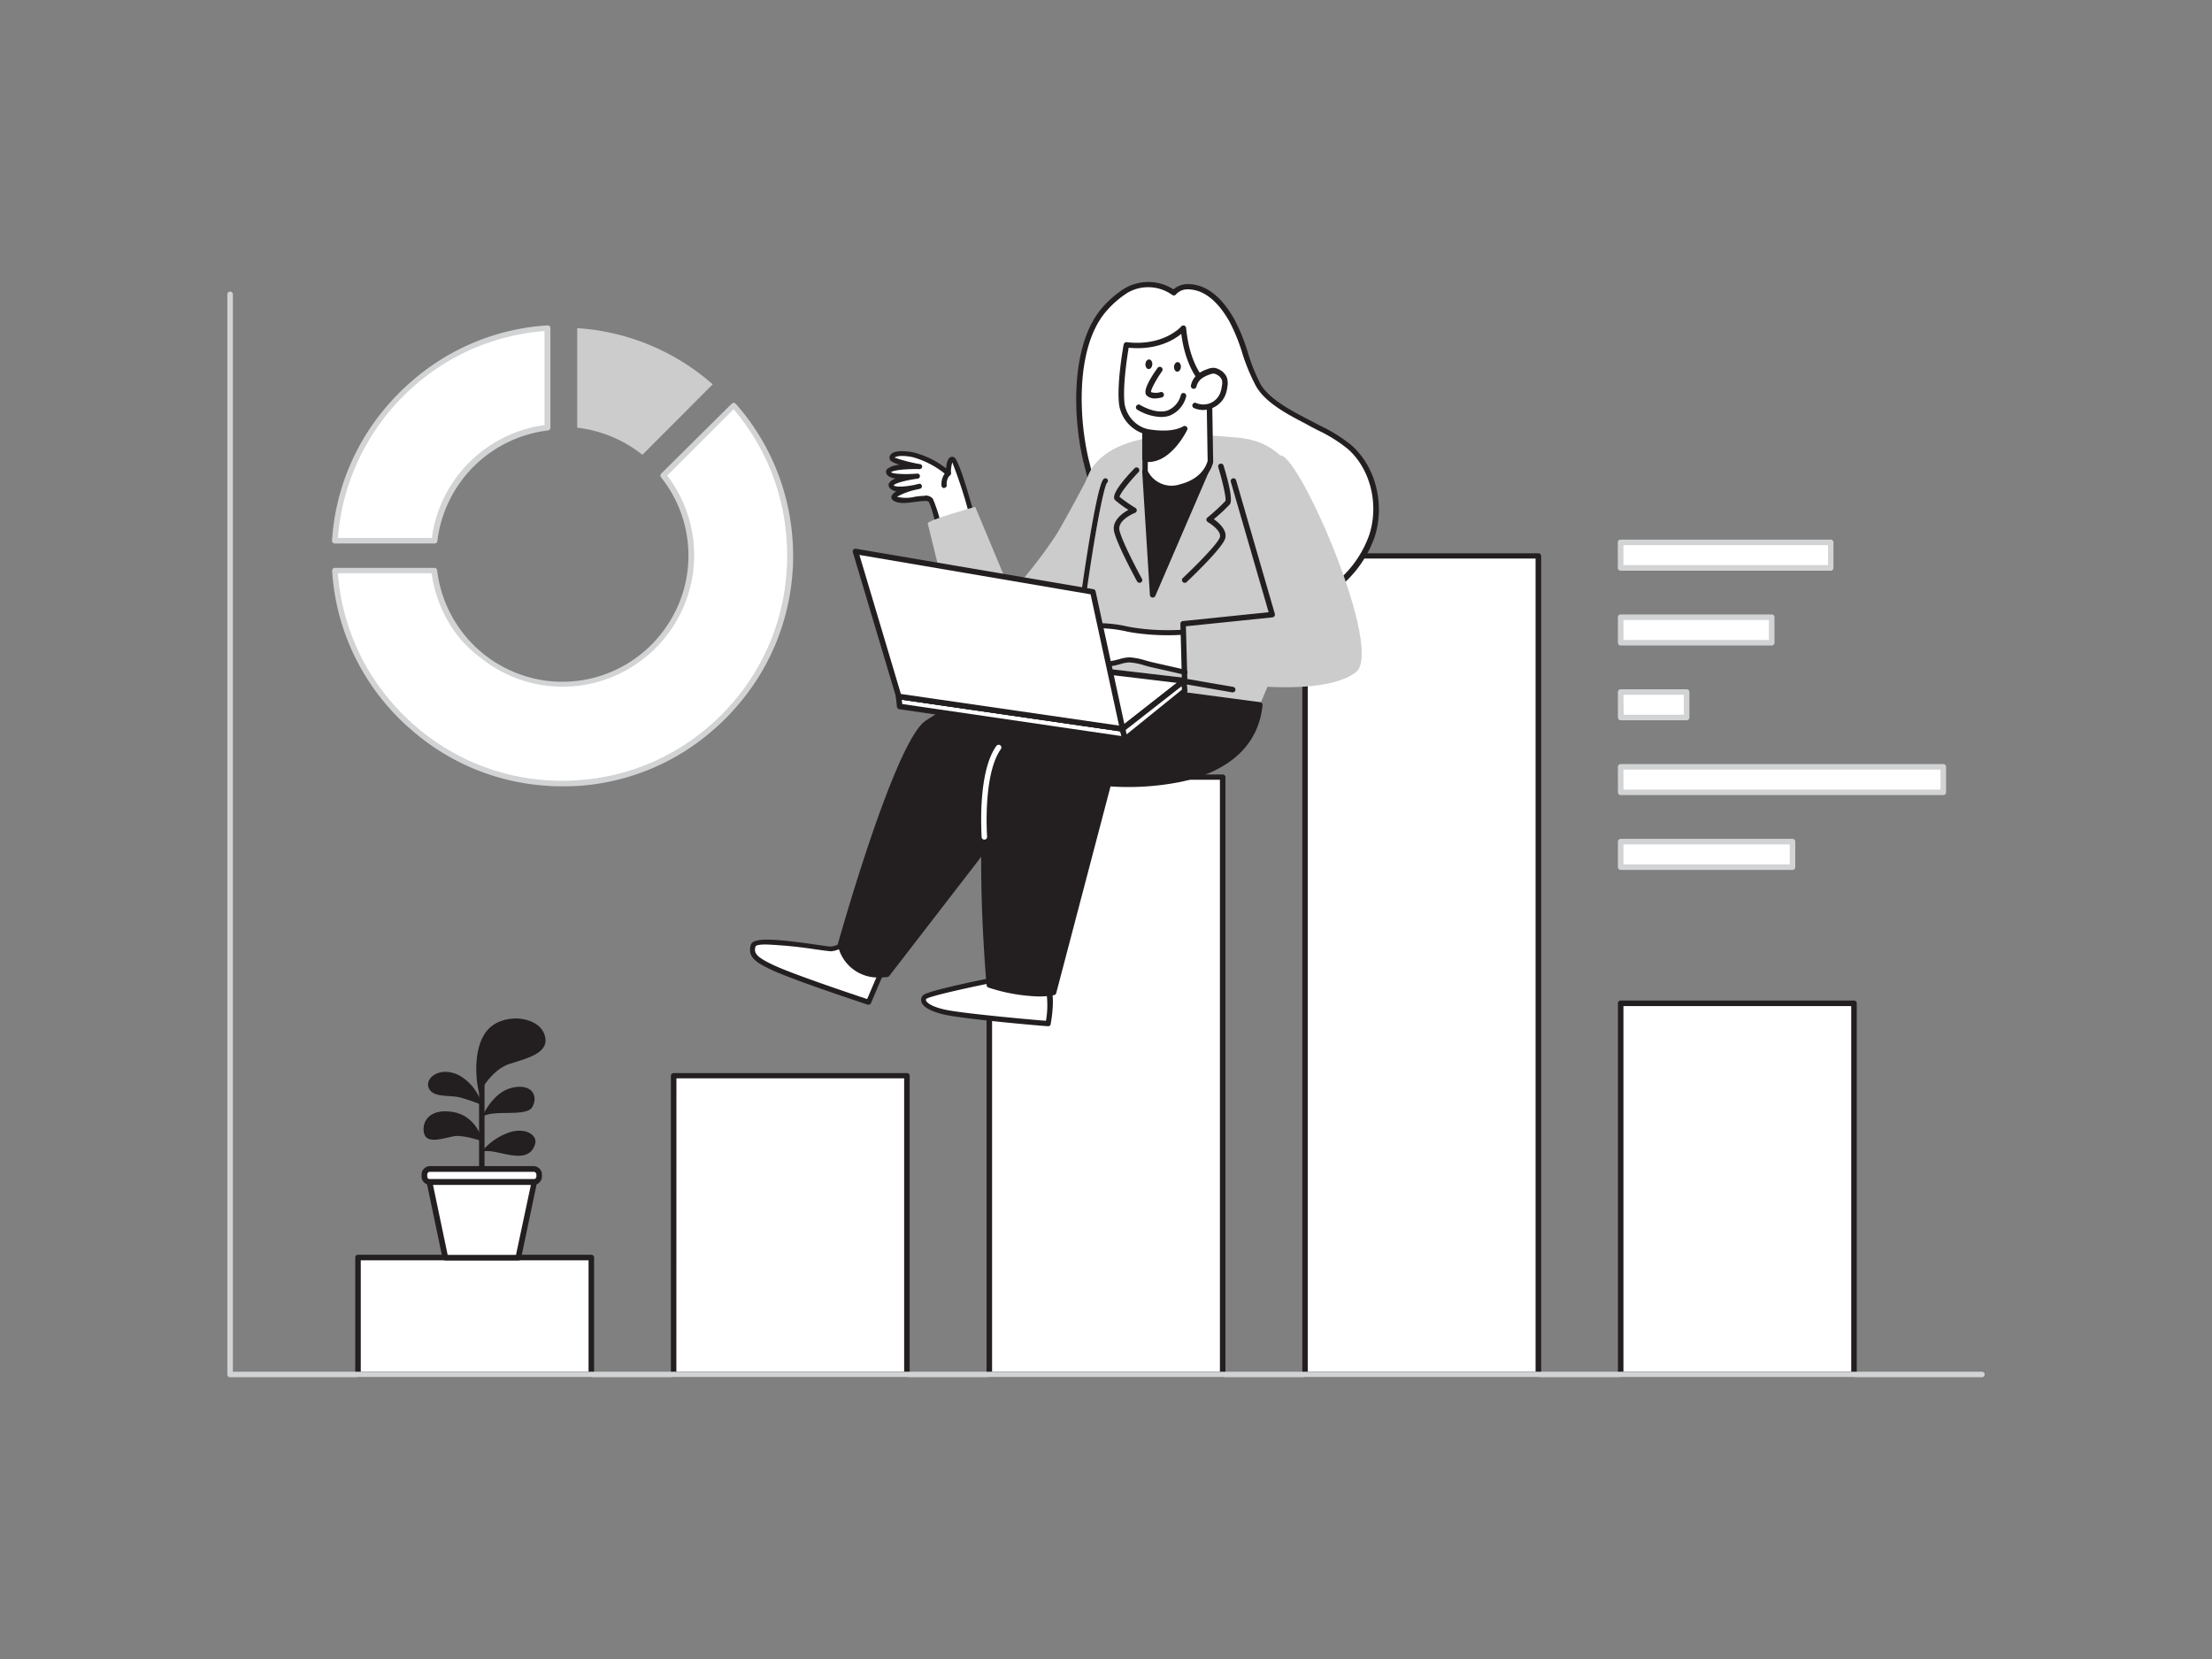 <svg xmlns="http://www.w3.org/2000/svg" viewBox="0 0 400 300"><rect x="0" y="0" width="400" height="300" fill="#808080" stroke="none"/><g id="_86_data_analysis" data-name="#86_data_analysis"><rect x="64.74" y="227.4" width="42.19" height="21.14" fill="#fff"/><path d="M106.93,249.05H64.74a.5.5,0,0,1-.5-.5V227.4a.5.5,0,0,1,.5-.5h42.19a.5.5,0,0,1,.5.5v21.15A.5.5,0,0,1,106.93,249.05Zm-41.69-1h41.19V227.9H65.24Z" fill="#231f20"/><rect x="121.82" y="194.54" width="42.19" height="54" fill="#fff"/><path d="M164,249.05H121.82a.51.51,0,0,1-.5-.5v-54a.51.51,0,0,1,.5-.5H164a.5.5,0,0,1,.5.5v54A.5.5,0,0,1,164,249.05Zm-41.69-1h41.19V195H122.32Z" fill="#231f20"/><rect x="178.9" y="140.54" width="42.19" height="108.01" fill="#fff"/><path d="M221.1,249.05H178.9a.51.51,0,0,1-.5-.5v-108a.5.5,0,0,1,.5-.5h42.2a.5.5,0,0,1,.5.5v108A.51.51,0,0,1,221.1,249.05Zm-41.7-1h41.2V141H179.4Z" fill="#231f20"/><rect x="235.99" y="100.52" width="42.19" height="148.03" fill="#fff"/><path d="M278.18,249.05H236a.5.5,0,0,1-.5-.5v-148a.5.5,0,0,1,.5-.5h42.19a.5.5,0,0,1,.5.5v148A.51.51,0,0,1,278.18,249.05Zm-41.69-1h41.19V101H236.49Z" fill="#231f20"/><rect x="293.07" y="181.43" width="42.19" height="67.11" fill="#fff"/><path d="M335.26,249.05H293.07a.5.5,0,0,1-.5-.5V181.43a.5.5,0,0,1,.5-.5h42.19a.5.5,0,0,1,.5.5v67.12A.5.5,0,0,1,335.26,249.05Zm-41.69-1h41.19V181.93H293.57Z" fill="#231f20"/><path d="M199.68,56a18.28,18.28,0,0,1,3.87-3.37,8,8,0,0,1,8.71.35,3.35,3.35,0,0,1,2.79-1.09c3.53.15,6.06,3.19,7.69,6,2.08,3.64,2.68,8,4.68,11.64,1.79,3.26,6.68,5.53,9.88,7.23A34.13,34.13,0,0,1,244,80.85c4.38,3.83,5.83,10.45,4.07,16A20.07,20.07,0,0,1,236.31,109a47.4,47.4,0,0,1-7,2,24.93,24.93,0,0,1-7.31.9c-1.88-.14-3.69-.71-5.55-1a39.37,39.37,0,0,1-5.43-.87c-4.81-1.5-7-5.6-9.26-9.71C199,95.21,198,89.46,196.55,84,194.48,76,193.93,62.59,199.68,56Z" fill="#fff"/><path d="M223.05,112.37c-.35,0-.71,0-1.06,0a24.12,24.12,0,0,1-3.45-.59c-.71-.16-1.42-.31-2.14-.43s-1.2-.16-1.8-.23a20,20,0,0,1-3.7-.66c-4.87-1.52-7.16-5.63-9.36-9.61l-.18-.33c-2.29-4.11-3.41-8.72-4.49-13.18-.26-1.08-.52-2.15-.8-3.22-2-7.65-2.76-21.53,3.23-28.46h0a18.81,18.81,0,0,1,4-3.47,8.47,8.47,0,0,1,8.9.13,4,4,0,0,1,2.88-.94c3.07.13,5.79,2.25,8.1,6.3a32.67,32.67,0,0,1,2.47,6.06,33.37,33.37,0,0,0,2.22,5.59c1.53,2.79,5.63,4.92,8.62,6.48l1.06.55,1.18.62a27.68,27.68,0,0,1,5.65,3.53c4.36,3.82,6.09,10.61,4.22,16.53a20.5,20.5,0,0,1-12.09,12.42,47.23,47.23,0,0,1-7.05,2A28.52,28.52,0,0,1,223.05,112.37Zm-23-56.09c-5.74,6.63-4.95,20.11-3,27.54.27,1.08.54,2.16.8,3.25C198.91,91.46,200,96,202.23,100l.18.32c2.21,4,4.3,7.75,8.79,9.15a18,18,0,0,0,3.51.61c.62.07,1.24.14,1.85.24s1.46.28,2.19.44a23.62,23.62,0,0,0,3.31.57,24.2,24.2,0,0,0,7.17-.89,45.43,45.43,0,0,0,6.9-2,19.45,19.45,0,0,0,11.5-11.79c1.76-5.55.15-11.91-3.92-15.48a26.75,26.75,0,0,0-5.45-3.39l-1.19-.62-1-.55c-3.28-1.71-7.36-3.84-9-6.89A34.72,34.72,0,0,1,224.69,64a32.61,32.61,0,0,0-2.38-5.88c-2.13-3.72-4.58-5.67-7.28-5.79a2.82,2.82,0,0,0-2.38.91.5.5,0,0,1-.68.09,7.45,7.45,0,0,0-8.16-.34,17.69,17.69,0,0,0-3.75,3.28Z" fill="#231f20"/><path d="M176,93.88S173.13,83.47,172.32,83s-.83,2.53-.83,2.53a16.42,16.42,0,0,0-6.42-3.36c-3.35-.68-4.16.32-3.62.83s4.83,1.33,4.83,1.33-5.77-.15-5.59,1,5.19.72,5.19.72-5.46.71-4.65,1.83,5,0,5,0-6,1.39-4.3,2.29,5.68-.81,6.38.26,1.77,6.09,1.77,6.09Z" fill="#fff"/><path d="M170.09,97a.54.54,0,0,1-.21,0,.47.47,0,0,1-.24-.31c-.29-1.38-1.17-5.12-1.71-5.94-.19-.29-1.52-.11-2.39,0-1.4.19-2.84.39-3.81-.12-.53-.28-.57-.65-.54-.85s.38-.65.9-.94a1.81,1.81,0,0,1-1.23-.63.8.8,0,0,1-.11-.81,2.12,2.12,0,0,1,1.2-.86c-.93-.16-1.62-.48-1.71-1.08a.78.78,0,0,1,.2-.66,4.1,4.1,0,0,1,2.33-.75,5,5,0,0,1-1.63-.67.84.84,0,0,1-.2-1c.42-.82,2-1,4.23-.57a15.69,15.69,0,0,1,5.91,2.89c.07-.83.26-1.73.73-2a.76.76,0,0,1,.73,0c.81.44,2.54,6.3,3.85,11.14a.45.45,0,0,1-.25.53L170.28,97A.45.45,0,0,1,170.09,97Zm-2.87-7.37a1.62,1.62,0,0,1,1.48.58,28.61,28.61,0,0,1,1.71,5.68l5-2.29a82.84,82.84,0,0,0-3.21-10,7.27,7.27,0,0,0-.25,2,.48.48,0,0,1-.27.42.47.47,0,0,1-.49-.08A16.05,16.05,0,0,0,165,82.66c-2.37-.48-3.16,0-3.23.09a28.29,28.29,0,0,0,4.62,1.18.46.46,0,0,1,.37.49.48.48,0,0,1-.47.41c-2.46-.06-4.87.2-5.15.57.23.28,2.47.44,4.72.24a.46.46,0,0,1,.49.41.45.45,0,0,1-.39.5c-2.11.28-4.14.84-4.35,1.21.33.37,2.14.27,3.85-.1l.7-.17a.45.45,0,0,1,.54.33.46.46,0,0,1-.32.56l-.69.16a12.73,12.73,0,0,0-3.49,1.29,6.72,6.72,0,0,0,3.23,0A14.19,14.19,0,0,1,167.22,89.66Z" fill="#231f20"/><path d="M182.83,107.16l-6.48-15.51s-8.77,2.45-8.59,3,4.12,17.6,4.83,17.6S182.83,107.16,182.83,107.16Z" fill="#cccccc"/><path d="M152.93,170.3a4.68,4.68,0,0,1-2.6,1.27c-1.15,0-13.61-2.3-14.12-.6s.5,2.56,3.48,4c4,1.88,17.38,6.29,17.38,6.29l2.93-6.89Z" fill="#fff"/><path d="M157.07,181.68a.32.32,0,0,1-.14,0c-.55-.18-13.47-4.44-17.44-6.31-2.61-1.23-4.4-2.27-3.72-4.51.42-1.4,4.4-1.11,12.07,0,1.2.17,2.24.33,2.47.31a4.28,4.28,0,0,0,2.28-1.11.45.45,0,0,1,.57-.1l7.07,4a.45.45,0,0,1,.19.57l-2.93,6.89A.45.45,0,0,1,157.07,181.68Zm-18.55-10.89c-1,0-1.71.09-1.89.33-.36,1.21.07,1.91,3.25,3.4,3.53,1.67,14.68,5.39,16.93,6.14l2.61-6.12L153,170.86a4.92,4.92,0,0,1-2.66,1.16c-.29,0-1.11-.1-2.63-.31A81.86,81.86,0,0,0,138.52,170.79Z" fill="#231f20"/><path d="M181.74,176.8s-13.85,2.7-14.54,3.5.18,1.93,3.65,2.73,18.67,2.08,18.67,2.08.75-4.05.1-6.26S181.74,176.8,181.74,176.8Z" fill="#fff"/><path d="M189.52,185.57h0c-.62,0-15.26-1.29-18.73-2.09-2.42-.56-3.86-1.35-4.16-2.28a1.19,1.19,0,0,1,.26-1.2c.72-.83,10.59-2.83,14.81-3.65h.07c1.27,0,7.61,0,8.33,2.38S190,185,190,185.2A.45.45,0,0,1,189.52,185.57Zm-7.73-8.32c-6.44,1.26-13.62,2.87-14.27,3.37a.31.31,0,0,0-.07.3c.06.15.46,1,3.51,1.67s15.71,1.82,18.18,2a16,16,0,0,0,0-5.64C188.8,177.7,184.64,177.19,181.79,177.25Z" fill="#231f20"/><path d="M227.81,127.45S237.18,107,236,93.52s-9.94-14.26-13-14.45S203.83,76.72,197.93,84,193.56,126,193.56,126Z" fill="#cccccc"/><polygon points="207.05 85.28 208.44 107.55 218.84 83.44 207.05 85.28" fill="#231f20"/><path d="M208.44,108.05h-.08a.5.5,0,0,1-.42-.46l-1.39-22.27a.5.5,0,0,1,.42-.53L218.76,83a.49.49,0,0,1,.47.18.52.52,0,0,1,.07.51l-10.4,24.11A.49.49,0,0,1,208.44,108.05Zm-.86-22.35,1.23,19.73L218,84.07Z" fill="#231f20"/><path d="M192.89,119.11a94,94,0,0,0-25.23,11.65C162.2,134.47,152,170.85,152,170.85s1.14,6.3,8.42,5.31L192.23,135S199.05,119,192.89,119.11Z" fill="#231f20"/><path d="M158.93,176.76a7.37,7.37,0,0,1-7.42-5.83.55.55,0,0,1,0-.22c.42-1.49,10.31-36.6,15.86-40.37a95.53,95.53,0,0,1,25.38-11.72.82.82,0,0,1,.22,0,2.6,2.6,0,0,1,2.29,1.14c2.38,3.51-2.07,14.2-2.58,15.4a.41.41,0,0,1-.07.11l-31.8,41.21a.45.45,0,0,1-.33.19A11,11,0,0,1,158.93,176.76Zm-6.41-5.9c.18.81,1.54,5.55,7.63,4.83l31.64-41c1.35-3.19,4.4-11.81,2.65-14.39a1.73,1.73,0,0,0-1.48-.7,94.83,94.83,0,0,0-25,11.57C163.75,134,156,158.31,152.52,170.86Z" fill="#231f20"/><path d="M227.81,127.45s-26.75-3.53-33.22-4.48c0,0-9.25,3.45-14,12.2s-1.68,42.93-1.68,42.93,6.65,2.31,11.59,1.36l10-37.81S226.11,144.27,227.81,127.45Z" fill="#231f20"/><path d="M187.83,180.19a31.71,31.71,0,0,1-9.09-1.61.51.51,0,0,1-.33-.43c-.13-1.4-3-34.43,1.73-43.21S194,122.65,194.41,122.5a.52.52,0,0,1,.25,0c6.39.94,33,4.44,33.22,4.47a.5.5,0,0,1,.43.55c-.72,7.11-5.81,11.9-14.71,13.85a48.35,48.35,0,0,1-12.78.84L191,179.58a.51.51,0,0,1-.39.37A14.76,14.76,0,0,1,187.83,180.19Zm-8.46-2.46c1.32.42,6.6,2,10.72,1.29L200,141.53a.51.51,0,0,1,.54-.37,46.93,46.93,0,0,0,12.91-.79c8.34-1.83,13-6,13.85-12.49-3.64-.48-26.49-3.5-32.61-4.39-1.08.43-9.31,4-13.63,11.92S179.08,174.21,179.37,177.73Z" fill="#231f20"/><path d="M197.93,84s-4.36,8.4-6.93,12.71a89.13,89.13,0,0,1-8.17,10.5s-19.78,7-19.91,7.41,1.88,7,1.88,7,20.77-1.49,24.19-3.11,10.4-9.61,10.4-9.61Z" fill="#cccccc"/><path d="M207.05,78v7.26a5.33,5.33,0,0,0,6.45,2.8c4.75-1.21,5.34-4.63,5.34-4.63L218.62,70s-3.86-2.29-4.67-10.68c0,0-3.2,3.83-10.3,3,0,0-1.32,7.18-.81,10.88S207,78,207.05,78Z" fill="#fff"/><path d="M211.79,88.79a5.82,5.82,0,0,1-5.2-3.32.45.45,0,0,1,0-.2V78.35a6.58,6.58,0,0,1-4.2-5.06c-.52-3.74.75-10.75.81-11a.51.51,0,0,1,.55-.41c6.71.77,9.83-2.81,9.86-2.85a.5.5,0,0,1,.88.28c.77,8,4.39,10.27,4.43,10.3a.49.49,0,0,1,.24.42l.22,13.44c0,.25-.7,3.85-5.72,5.12A7.31,7.31,0,0,1,211.79,88.79Zm-4.24-3.63a4.8,4.8,0,0,0,5.83,2.42c4.35-1.11,4.94-4.1,5-4.23l-.21-13.09c-.86-.64-3.68-3.21-4.56-9.89-1.33,1.09-4.41,3-9.51,2.51-.27,1.63-1.14,7.22-.72,10.27a5.68,5.68,0,0,0,3.81,4.36l.21.11a.49.49,0,0,1,.19.39Z" fill="#231f20"/><path d="M215.83,69.79a3.08,3.08,0,0,1,1-1.67,5.35,5.35,0,0,1,1.66-.86,2.37,2.37,0,0,1,1-.2,2.13,2.13,0,0,1,.68.24,2.38,2.38,0,0,1,1.16,1.2,3,3,0,0,1,.08,1.36,5.58,5.58,0,0,1-.35,1.45,3.8,3.8,0,0,1-5,2" fill="#fff"/><path d="M217.61,74.14a4.21,4.21,0,0,1-1.68-.34.5.5,0,1,1,.39-.92,3.27,3.27,0,0,0,4.31-1.76,5.08,5.08,0,0,0,.32-1.33,2.33,2.33,0,0,0,0-1.12,2,2,0,0,0-.93-.93,1.53,1.53,0,0,0-.5-.18,2,2,0,0,0-.78.17,5.14,5.14,0,0,0-1.51.77,2.64,2.64,0,0,0-.87,1.41.5.5,0,1,1-1-.23,3.63,3.63,0,0,1,1.2-2,5.93,5.93,0,0,1,1.81-.94,2.65,2.65,0,0,1,1.23-.22,2.55,2.55,0,0,1,.86.29,2.89,2.89,0,0,1,1.4,1.46,3.39,3.39,0,0,1,.1,1.6,6.1,6.1,0,0,1-.38,1.58,4.31,4.31,0,0,1-2.34,2.33A4.23,4.23,0,0,1,217.61,74.14Z" fill="#231f20"/><path d="M209.7,66.83s-2.58,3.67-2,4.33,2.25.27,2.25.27" fill="#fff"/><path d="M208.93,72.05a2.12,2.12,0,0,1-1.61-.56c-.56-.64.11-2.3,2-4.95a.5.5,0,0,1,.82.58c-1.14,1.62-2.07,3.39-2,3.78a2.81,2.81,0,0,0,1.72,0,.49.49,0,0,1,.6.37.5.5,0,0,1-.37.6A5.15,5.15,0,0,1,208.93,72.05Z" fill="#231f20"/><ellipse cx="212.94" cy="66.34" rx="0.87" ry="0.62" transform="translate(133.27 274.67) rotate(-86.38)" fill="#231f20"/><ellipse cx="207.61" cy="66.39" rx="0.87" ry="0.62" transform="matrix(0.07, -1, 1, 0.07, 126.83, 268.83)" fill="#231f20"/><path d="M209.88,75.4a8.83,8.83,0,0,1-4.26-1.34.5.5,0,0,1,.54-.84s2.76,1.75,5,1a4.08,4.08,0,0,0,2.38-2.81.5.5,0,0,1,.63-.32.52.52,0,0,1,.32.64,5.06,5.06,0,0,1-3,3.44A4.71,4.71,0,0,1,209.88,75.4Z" fill="#231f20"/><path d="M207.05,78s4.52,1,7.18-.47c0,0-2.95,6.09-7.18,5.45Z" fill="#231f20"/><path d="M207.68,83.54a5.78,5.78,0,0,1-.71-.05.51.51,0,0,1-.42-.5V78a.51.51,0,0,1,.19-.39.49.49,0,0,1,.42-.09s4.36,1,6.82-.43a.5.5,0,0,1,.59.07.49.49,0,0,1,.11.58C214.56,78,211.83,83.54,207.68,83.54Zm-.13-1c2.51.06,4.51-2.43,5.52-4a13.71,13.71,0,0,1-5.52.08Z" fill="#231f20"/><path d="M231.66,82.36c3.69.65,18.65,35.25,13.53,39.19-8,6.17-35.81-.07-35.81-.07l2.27-10.72s17.89.49,18.14-3.18-10.4-20.67-9-23.21S231.66,82.36,231.66,82.36Z" fill="#cccccc"/><path d="M213.57,114.35a40.79,40.79,0,0,1-8.9-.43,27.22,27.22,0,0,0-6.64-.76,25.05,25.05,0,0,0-8.57,2,.63.63,0,0,0-.28.2c-.27.37.36.72.81.73a11.84,11.84,0,0,0,3.5-.44,33.65,33.65,0,0,0-7.92,4.21c-.27.19-.58.51-.44.82s.7.26,1.06.09l6.4-2.92a16.11,16.11,0,0,0-4.54,2.76c-.2.17-.4.39-.35.64.09.43.73.35,1.13.15a37.11,37.11,0,0,0,5.55-3.39l-3.95,3c-.05.32.29.59.62.6a1.65,1.65,0,0,0,.91-.32l4.4-2.54-2.74,1.92c-.44.31-.93.79-.71,1.28s1.09.39,1.66.14a33.55,33.55,0,0,1,7.06-2.18,11.5,11.5,0,0,1,2.62-.53,23.34,23.34,0,0,1,4,.87l6,1.37" fill="#fff"/><path d="M193.59,122.76a1.28,1.28,0,0,1-.51-.09,1,1,0,0,1-.59-.56,1.08,1.08,0,0,1-.08-.57l-.22.13a2,2,0,0,1-1.16.38,1.15,1.15,0,0,1-.84-.41.91.91,0,0,1-.19-.38c-.32.17-.64.34-1,.5a1.62,1.62,0,0,1-1.33.11.84.84,0,0,1-.45-.57.86.86,0,0,1,.09-.6l-1,.44a1.65,1.65,0,0,1-1.19.13.85.85,0,0,1-.48-.45c-.1-.22-.23-.79.6-1.39a34.22,34.22,0,0,1,4.91-2.93H190a1.47,1.47,0,0,1-1.24-.68.74.74,0,0,1,.06-.78,1.18,1.18,0,0,1,.49-.35,25.54,25.54,0,0,1,8.72-2,24.3,24.3,0,0,1,5.93.62l.82.15a41.3,41.3,0,0,0,8.79.43.44.44,0,0,1,.48.44.46.46,0,0,1-.44.47,42,42,0,0,1-9-.44l-.82-.16a23.73,23.73,0,0,0-5.71-.6,24.42,24.42,0,0,0-8.36,1.9.78.78,0,0,0,.3.07,10.88,10.88,0,0,0,3.36-.42.46.46,0,0,1,.28.87,33,33,0,0,0-7.8,4.15.82.82,0,0,0-.29.3s.21-.06.45-.17L191,118c.48-.24,1-.47,1.47-.67a.46.46,0,0,1,.59.25.46.46,0,0,1-.23.59l-1.43.66a15.13,15.13,0,0,0-3,2,.71.71,0,0,0-.2.21c0-.05.26-.07.47-.18a36.61,36.61,0,0,0,5.49-3.35.47.47,0,0,1,.64.1.45.45,0,0,1-.09.63l-3.66,2.8.08,0a1.4,1.4,0,0,0,.65-.26l4.4-2.55a.47.47,0,0,1,.62.15.45.45,0,0,1-.13.62L193.88,121c-.39.27-.62.57-.56.71s0,.06.09.08a1.6,1.6,0,0,0,1-.17,33.25,33.25,0,0,1,7.16-2.21l.84-.21a6.46,6.46,0,0,1,1.89-.33,12.88,12.88,0,0,1,2.88.57c.42.12.82.23,1.21.32,2,.45,4,.9,6,1.37a.45.45,0,0,1,.34.55.46.46,0,0,1-.54.34c-2-.47-4-.92-6-1.37-.4-.09-.82-.21-1.25-.33a11.68,11.68,0,0,0-2.67-.53,5.28,5.28,0,0,0-1.62.29l-.9.23a32.24,32.24,0,0,0-7,2.14A3,3,0,0,1,193.59,122.76Z" fill="#231f20"/><path d="M199.85,87c-1,1-3.47,16.73-4.38,24.15" fill="#fff"/><path d="M195.47,111.6h-.05a.46.46,0,0,1-.4-.51c.56-4.61,3.22-23.12,4.51-24.42a.46.46,0,1,1,.65.64c-.83,1-3.24,15.6-4.25,23.89A.46.46,0,0,1,195.47,111.6Z" fill="#231f20"/><polygon points="162.52 125.94 162.69 127.75 203.41 133.7 203 131.81 162.52 125.94" fill="#fff"/><path d="M203.41,134.2h-.07l-40.72-5.95a.51.51,0,0,1-.43-.46L162,126a.49.49,0,0,1,.15-.41.52.52,0,0,1,.42-.13l40.48,5.86a.5.5,0,0,1,.41.39l.41,1.9a.48.48,0,0,1-.12.44A.49.49,0,0,1,203.41,134.2Zm-40.26-6.89,39.62,5.79-.18-.85-39.51-5.72Z" fill="#231f20"/><path d="M162.52,125.94s9.27-8,9.58-7.87,42,5.06,42,5.06L203,131.8Z" fill="#fff"/><path d="M203,132.3h-.07l-40.48-5.86a.52.52,0,0,1-.41-.36.51.51,0,0,1,.16-.52c9.47-8.12,9.72-8,10-8,.58.1,27.67,3.35,41.91,5a.5.5,0,0,1,.25.89l-11.07,8.68A.48.48,0,0,1,203,132.3Zm-39.31-6.69,39.17,5.67,9.95-7.8c-10.48-1.25-38-4.56-40.62-4.9C171.36,119.11,166.9,122.86,163.69,125.61Z" fill="#231f20"/><polygon points="203.41 133.7 214.23 124.94 214.07 123.13 203 131.81 203.41 133.7" fill="#fff"/><path d="M203.41,134.2a.51.51,0,0,1-.48-.39l-.41-1.9a.5.5,0,0,1,.18-.5l11.06-8.68a.5.5,0,0,1,.5-.06.48.48,0,0,1,.3.41l.17,1.81a.5.5,0,0,1-.19.43l-10.81,8.77A.46.46,0,0,1,203.41,134.2Zm.15-2.2.17.8,10-8.09-.06-.62Z" fill="#231f20"/><polygon points="162.52 125.94 154.7 99.72 197.63 107.04 203 131.81 162.52 125.94" fill="#fff"/><path d="M203,132.3h-.07l-40.48-5.86a.5.5,0,0,1-.4-.35l-7.83-26.23a.5.5,0,0,1,.1-.47.51.51,0,0,1,.46-.16l42.93,7.31a.53.53,0,0,1,.41.39l5.37,24.77a.49.49,0,0,1-.12.45A.51.51,0,0,1,203,132.3Zm-40.09-6.81,39.45,5.72-5.15-23.74-41.8-7.12Z" fill="#231f20"/><path d="M178,151.83a.49.49,0,0,1-.49-.46c0-.48-.82-11.61,2.67-16.49a.51.51,0,0,1,.7-.11.5.5,0,0,1,.11.69c-3.28,4.59-2.5,15.72-2.49,15.83a.5.5,0,0,1-.46.54Z" fill="#fff"/><path d="M214.23,105.39a.5.5,0,0,1-.34-.86c2.47-2.32,6.49-6.38,6.72-7.44s-1.56-2.31-2.2-2.68a.51.51,0,0,1-.25-.39.49.49,0,0,1,.18-.43,36.77,36.77,0,0,0,3.26-3c.18-.49-.53-3.56-1.3-6.11a.49.49,0,0,1,.34-.62.5.5,0,0,1,.62.33c.84,2.77,1.72,6.24,1.14,7a29.62,29.62,0,0,1-2.9,2.69c.89.63,2.4,1.94,2.08,3.38-.36,1.68-5.9,6.92-7,8A.48.48,0,0,1,214.23,105.39Z" fill="#231f20"/><path d="M222.92,125.2h-.09l-8.68-1.5a.5.5,0,0,1-.42-.48l-.28-10.4a.49.49,0,0,1,.45-.51l15.51-1.6-6.84-23.58a.5.5,0,0,1,.34-.62.49.49,0,0,1,.62.34l7,24.15a.51.51,0,0,1-.07.42.47.47,0,0,1-.36.22l-15.65,1.61.26,9.53,8.28,1.43a.5.5,0,0,1,.41.58A.49.49,0,0,1,222.92,125.2Z" fill="#231f20"/><path d="M206.06,105.39a.49.49,0,0,1-.44-.26c-.15-.27-3.61-6.62-4.15-9-.44-1.94,1.43-3.29,2.58-3.93a19,19,0,0,1-2.37-1.73c-.26-.26-1.06-1.06,3.49-5.8a.5.5,0,0,1,.71,0,.51.51,0,0,1,0,.71c-1.82,1.89-3.34,3.89-3.43,4.47a27.41,27.41,0,0,0,2.88,2,.5.5,0,0,1-.08.89S202,94,202.44,95.92c.51,2.23,4,8.67,4.06,8.73a.5.5,0,0,1-.2.68A.53.53,0,0,1,206.06,105.39Zm-3.6-15.5h0Z" fill="#231f20"/><path d="M170.71,88.26a.46.46,0,0,1-.45-.4,3.24,3.24,0,0,1,.92-2.63.46.46,0,0,1,.65,0,.45.45,0,0,1,0,.64,2.29,2.29,0,0,0-.63,1.84.46.46,0,0,1-.4.51Z" fill="#231f20"/><path d="M358.39,249.05H41.61a.5.5,0,0,1-.5-.5V53.23a.5.5,0,0,1,.5-.5.5.5,0,0,1,.5.5V248.05H358.39a.5.5,0,0,1,.5.5A.5.5,0,0,1,358.39,249.05Z" fill="#d1d3d4"/><path d="M74.52,69.5a40,40,0,0,0-3.79,3.8A41,41,0,0,0,60.56,97.78h18A23.38,23.38,0,0,1,99,77.31v-18A41,41,0,0,0,74.52,69.5Z" fill="#fff"/><path d="M78.54,98.28h-18a.48.48,0,0,1-.36-.15.53.53,0,0,1-.14-.38A41.26,41.26,0,0,1,70.35,73a39.87,39.87,0,0,1,3.85-3.84A41.15,41.15,0,0,1,99,58.84a.5.5,0,0,1,.37.13.52.52,0,0,1,.16.37v18a.5.5,0,0,1-.44.5,22.91,22.91,0,0,0-20,20A.5.5,0,0,1,78.54,98.28Zm-17.44-1h17A23.67,23.67,0,0,1,83,85.7a23.35,23.35,0,0,1,3.88-3.88,23.64,23.64,0,0,1,11.59-4.95v-17a40.21,40.21,0,0,0-23.66,10h0A40.78,40.78,0,0,0,61.1,97.28ZM74.52,69.5h0Z" fill="#d1d3d4"/><path d="M142.83,97.78A41,41,0,0,0,132.67,73.3L120,86a23.11,23.11,0,0,1,4.89,11.76,22.69,22.69,0,0,1,0,5.38A23.07,23.07,0,0,1,120,114.93a22.4,22.4,0,0,1-3.8,3.8,23.08,23.08,0,0,1-11.78,4.9,24.11,24.11,0,0,1-5.37,0,23.2,23.2,0,0,1-11.77-4.89,22.77,22.77,0,0,1-3.8-3.8,23.12,23.12,0,0,1-4.9-11.78h-18a40.92,40.92,0,0,0,10.18,24.48,37.77,37.77,0,0,0,3.79,3.8A40.93,40.93,0,0,0,99,141.6c.89.07,1.78.09,2.69.09s1.8,0,2.68-.09a41,41,0,0,0,24.49-10.16,37.77,37.77,0,0,0,3.79-3.8,41,41,0,0,0,10.17-24.48c.06-.89.09-1.79.09-2.69S142.89,98.67,142.83,97.78Z" fill="#fff"/><path d="M101.7,142.19c-1,0-1.87,0-2.73-.09A41.14,41.14,0,0,1,74.2,131.81,37.62,37.62,0,0,1,70.36,128a41.22,41.22,0,0,1-10.3-24.78.5.5,0,0,1,.14-.37.45.45,0,0,1,.36-.16h18a.5.5,0,0,1,.49.44,22.87,22.87,0,0,0,20,20,23.13,23.13,0,0,0,5.26,0,22.6,22.6,0,0,0,11.52-4.79,21.77,21.77,0,0,0,3.71-3.72,22.66,22.66,0,0,0,4.8-11.52,23.13,23.13,0,0,0,0-5.26,22.65,22.65,0,0,0-4.79-11.51.52.52,0,0,1,0-.67L132.32,73a.51.51,0,0,1,.37-.15.49.49,0,0,1,.36.17,41.3,41.3,0,0,1,10.28,24.78c.06.86.09,1.75.09,2.72s0,1.86-.09,2.72A41.21,41.21,0,0,1,133,128a38.87,38.87,0,0,1-3.85,3.85,41.19,41.19,0,0,1-24.78,10.28C103.56,142.16,102.67,142.19,101.7,142.19ZM61.1,103.66a40.15,40.15,0,0,0,10,23.65,36.88,36.88,0,0,0,3.75,3.75A40.17,40.17,0,0,0,99,141.1a39.21,39.21,0,0,0,5.31,0,40.19,40.19,0,0,0,24.19-10,39,39,0,0,0,3.75-3.75,40.22,40.22,0,0,0,10-24.19c.06-.84.09-1.7.09-2.65s0-1.81-.09-2.65h0A40.26,40.26,0,0,0,132.65,74l-12,12a23.65,23.65,0,0,1,4.72,11.67,25.77,25.77,0,0,1,.16,2.74,25.47,25.47,0,0,1-.16,2.74,23.69,23.69,0,0,1-5,12,22.92,22.92,0,0,1-3.88,3.87,23.62,23.62,0,0,1-12,5,25.19,25.19,0,0,1-5.49,0,23.7,23.7,0,0,1-12-5A23.41,23.41,0,0,1,83,115.25a23.7,23.7,0,0,1-4.94-11.59Z" fill="#d1d3d4"/><path d="M128.88,69.5a41,41,0,0,0-24.5-10.16v18a23.24,23.24,0,0,1,11.79,4.9Z" fill="#cccccc"/><rect x="293.07" y="98.08" width="37.99" height="4.62" fill="#fff"/><path d="M331.05,103.2h-38a.5.5,0,0,1-.5-.5V98.08a.5.5,0,0,1,.5-.5h38a.5.5,0,0,1,.5.5v4.62A.5.5,0,0,1,331.05,103.2Zm-37.48-1h37V98.58h-37Z" fill="#d1d3d4"/><rect x="293.07" y="111.61" width="27.31" height="4.62" fill="#fff"/><path d="M320.38,116.73H293.07a.5.5,0,0,1-.5-.5v-4.62a.5.5,0,0,1,.5-.5h27.31a.5.5,0,0,1,.5.5v4.62A.5.5,0,0,1,320.38,116.73Zm-26.81-1h26.31v-3.62H293.57Z" fill="#d1d3d4"/><rect x="293.07" y="125.14" width="11.88" height="4.62" fill="#fff"/><path d="M305,130.25H293.07a.5.5,0,0,1-.5-.5v-4.61a.5.5,0,0,1,.5-.5H305a.5.5,0,0,1,.5.5v4.61A.5.5,0,0,1,305,130.25Zm-11.38-1h10.88v-3.61H293.57Z" fill="#d1d3d4"/><rect x="293.07" y="138.67" width="58.34" height="4.62" fill="#fff"/><path d="M351.41,143.78H293.07a.5.5,0,0,1-.5-.5v-4.61a.5.5,0,0,1,.5-.5h58.34a.5.5,0,0,1,.5.5v4.61A.5.5,0,0,1,351.41,143.78Zm-57.84-1h57.34v-3.61H293.57Z" fill="#d1d3d4"/><rect x="293.07" y="152.19" width="31.07" height="4.62" fill="#fff"/><path d="M324.14,157.31H293.07a.5.5,0,0,1-.5-.5v-4.62a.5.5,0,0,1,.5-.5h31.07a.5.5,0,0,1,.5.5v4.62A.5.5,0,0,1,324.14,157.31Zm-30.57-1h30.07v-3.62H293.57Z" fill="#d1d3d4"/><path d="M87.13,212.6a.5.5,0,0,1-.5-.49V193.87a.5.5,0,0,1,.5-.49.49.49,0,0,1,.49.49v18.24A.49.49,0,0,1,87.13,212.6Z" fill="#231f20"/><rect x="76.74" y="211.39" width="20.77" height="2.37" rx="1.02" fill="#fff"/><path d="M96.49,214.27H77.76a1.54,1.54,0,0,1-1.53-1.53v-.34a1.54,1.54,0,0,1,1.53-1.53H96.49A1.54,1.54,0,0,1,98,212.4v.34A1.54,1.54,0,0,1,96.49,214.27ZM77.76,211.9a.5.5,0,0,0-.5.5v.34a.5.5,0,0,0,.5.5H96.49a.51.51,0,0,0,.51-.5v-.34a.51.51,0,0,0-.51-.5Z" fill="#231f20"/><polygon points="93.73 227.4 80.53 227.4 77.66 213.75 96.59 213.75 93.73 227.4" fill="#fff"/><path d="M93.73,227.92H80.53a.52.52,0,0,1-.51-.41l-2.86-13.65a.51.51,0,0,1,.1-.43.53.53,0,0,1,.4-.19H96.59a.52.52,0,0,1,.51.62l-2.87,13.65A.51.51,0,0,1,93.73,227.92Zm-12.78-1H93.31L96,214.27H78.3Z" fill="#231f20"/><path d="M86.65,197.68s2.19-4.24,5.47-5.29,7.56-2,6.31-5.39-7.75-3.94-10.45-.52S86.19,196.24,86.65,197.68Z" fill="#231f20"/><path d="M87.13,202.09s1.82-4.54,5.45-5.39,4.8,1.51,3.68,3.48S88.7,200.44,87.13,202.09Z" fill="#231f20"/><path d="M87.13,199.8a8.56,8.56,0,0,0-4.24-5.41c-3.37-1.61-6.15.56-5.35,2.38s3.8,1.17,5.79,1.72A36.7,36.7,0,0,1,87.13,199.8Z" fill="#231f20"/><path d="M86.94,208.46a11.1,11.1,0,0,1,4.78-3.55c3.16-1.23,5.64.31,5,2.09C95.3,211.36,88.82,207,86.94,208.46Z" fill="#231f20"/><path d="M87.28,206.38s-1-4.63-5.48-5.32-5.68,2.19-5.06,4.05,3.81.58,5.46.34S87.28,206.38,87.28,206.38Z" fill="#231f20"/></g></svg>